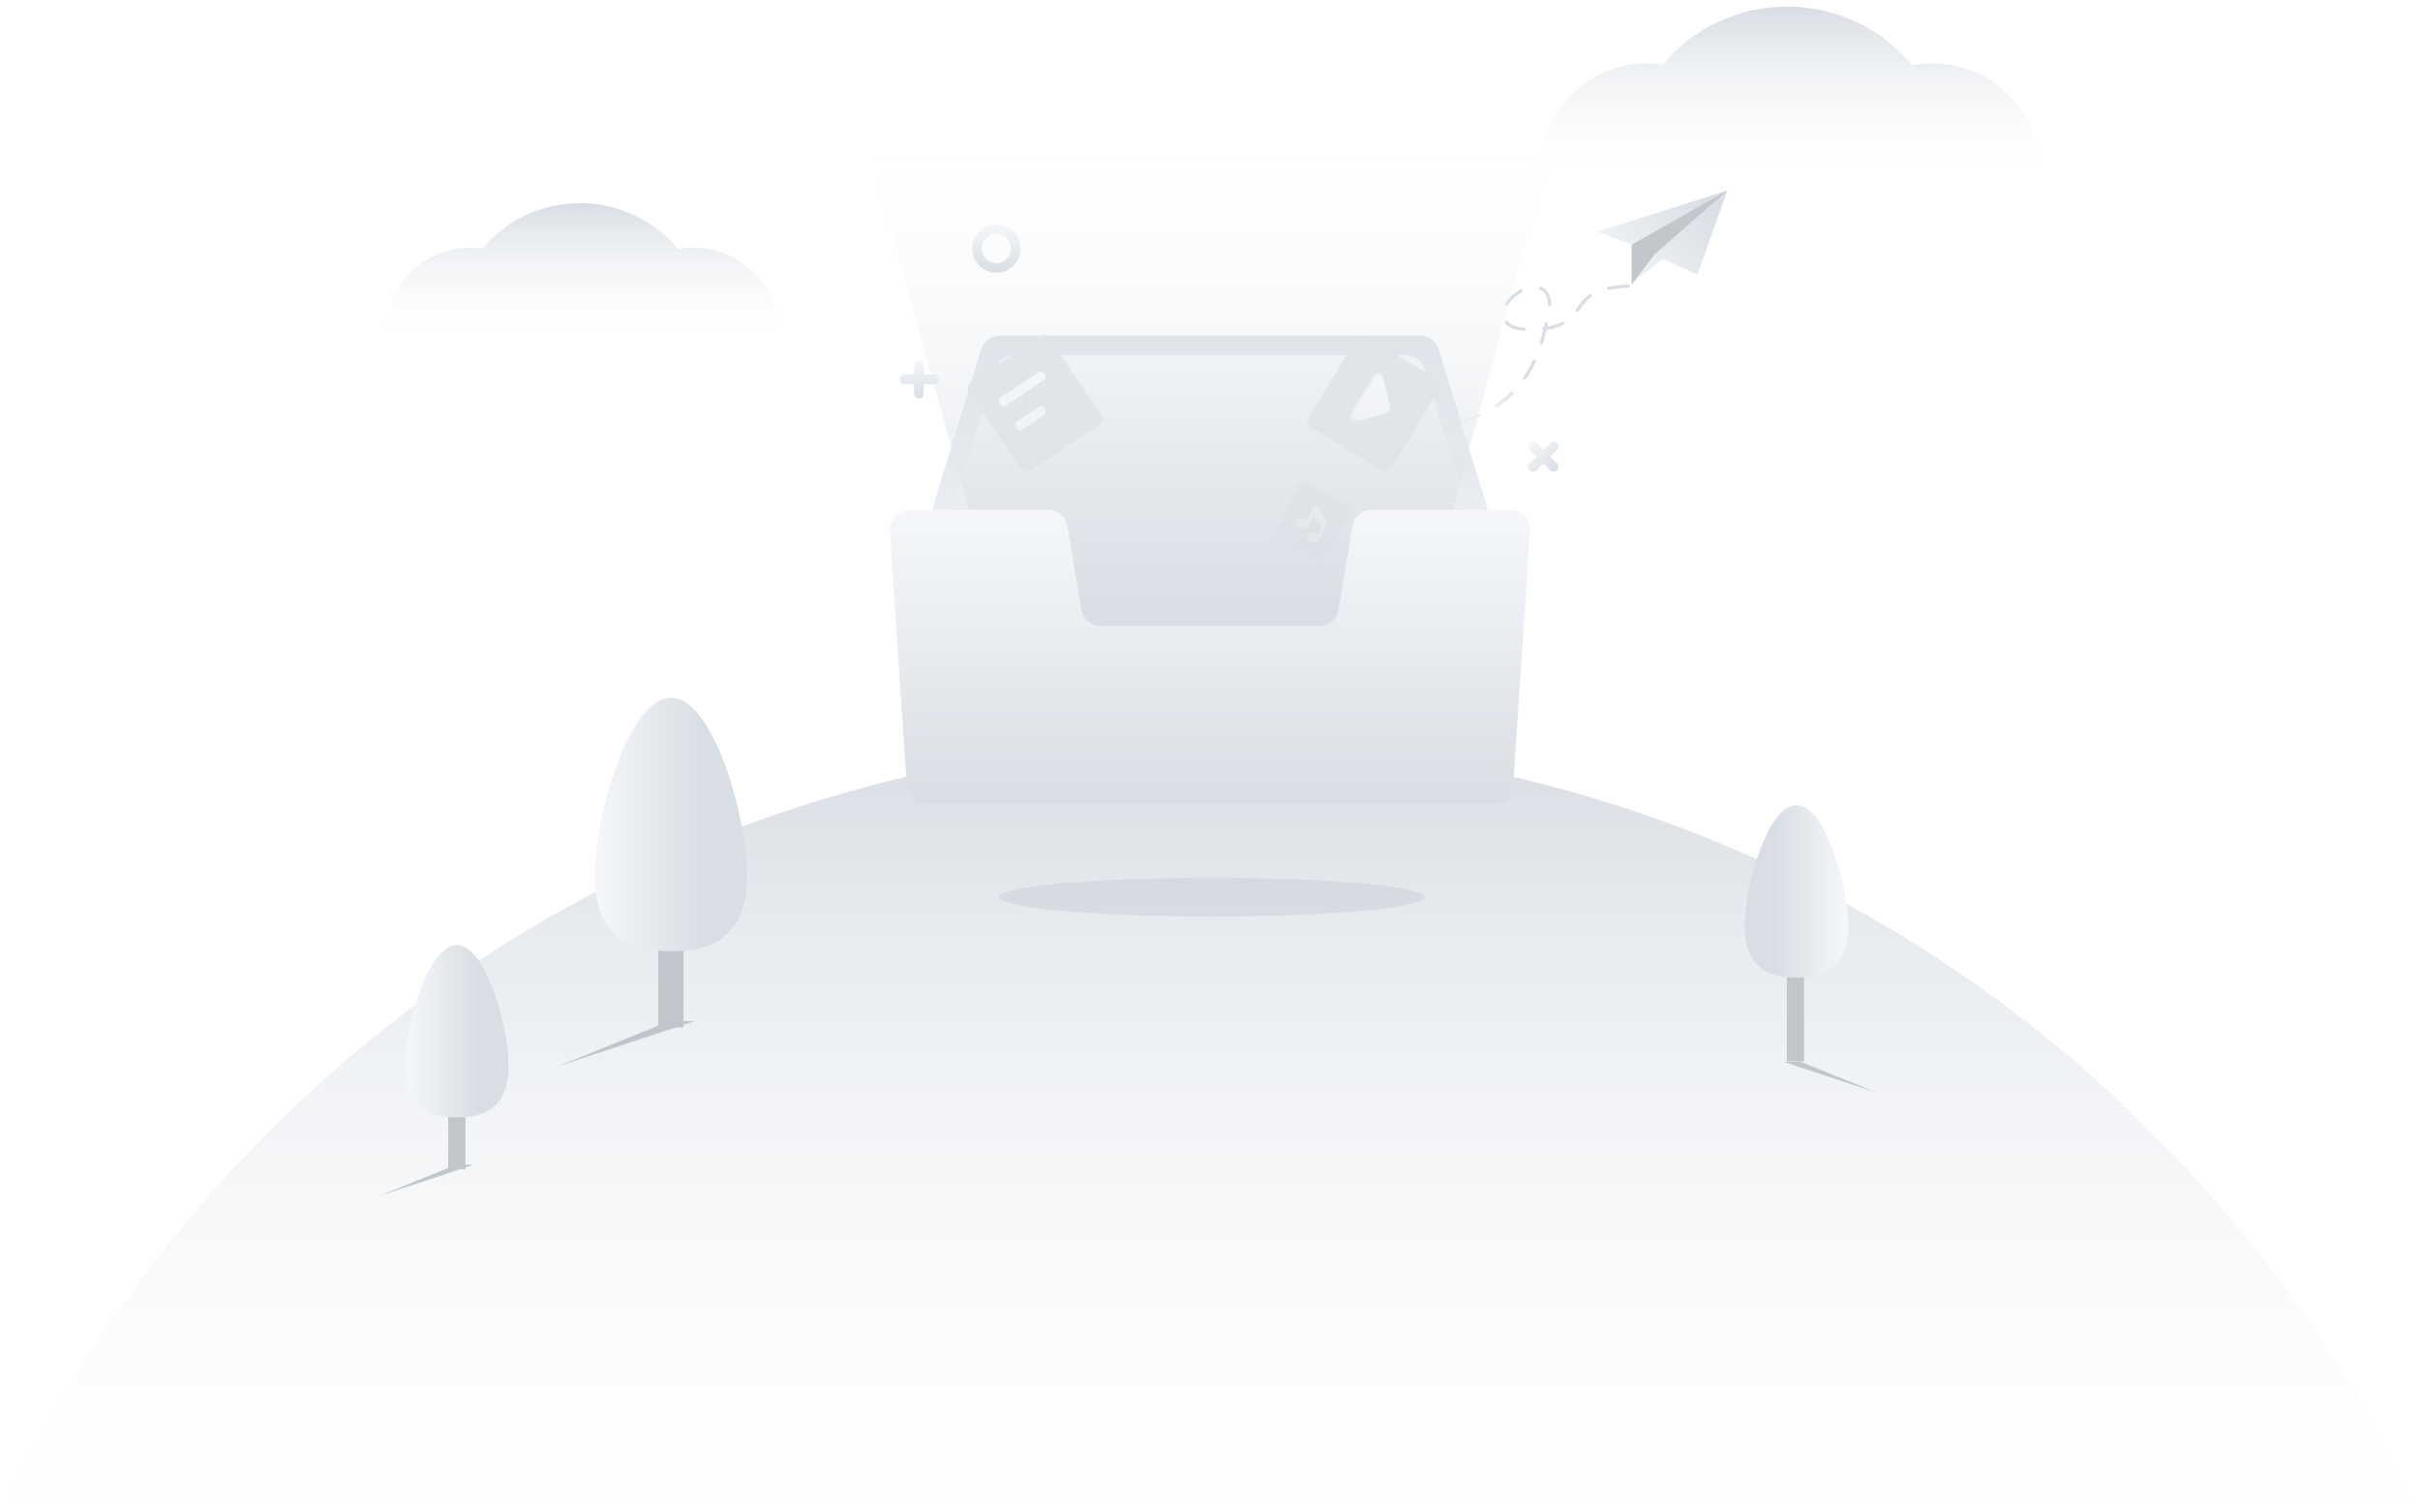 <?xml version="1.0" encoding="UTF-8"?>
<svg width="368px" height="230px" viewBox="0 0 368 230" version="1.1" xmlns="http://www.w3.org/2000/svg" xmlns:xlink="http://www.w3.org/1999/xlink">
    <!-- Generator: Sketch 58 (84663) - https://sketch.com -->
    <title>购物车空</title>
    <desc>Created with Sketch.</desc>
    <defs>
        <rect id="path-1" x="0" y="0" width="968" height="592"></rect>
        <filter x="-1.0%" y="-1.4%" width="102.1%" height="103.4%" filterUnits="objectBoundingBox" id="filter-2">
            <feOffset dx="0" dy="2" in="SourceAlpha" result="shadowOffsetOuter1"></feOffset>
            <feGaussianBlur stdDeviation="3" in="shadowOffsetOuter1" result="shadowBlurOuter1"></feGaussianBlur>
            <feColorMatrix values="0 0 0 0 0   0 0 0 0 0.082   0 0 0 0 0.161  0 0 0 0.057 0" type="matrix" in="shadowBlurOuter1"></feColorMatrix>
        </filter>
        <linearGradient x1="50%" y1="100%" x2="50%" y2="0%" id="linearGradient-3">
            <stop stop-color="#F5F7FA" stop-opacity="0" offset="0%"></stop>
            <stop stop-color="#D9DEE4" offset="100%"></stop>
        </linearGradient>
        <linearGradient x1="50%" y1="50%" x2="50%" y2="0%" id="linearGradient-4">
            <stop stop-color="#F5F7FA" stop-opacity="0" offset="0%"></stop>
            <stop stop-color="#D9DEE4" offset="100%"></stop>
        </linearGradient>
        <linearGradient x1="50%" y1="50%" x2="50%" y2="0%" id="linearGradient-5">
            <stop stop-color="#F5F7FA" stop-opacity="0" offset="0%"></stop>
            <stop stop-color="#D9DEE4" offset="100%"></stop>
        </linearGradient>
        <linearGradient x1="70.998%" y1="56.749%" x2="0%" y2="56.749%" id="linearGradient-6">
            <stop stop-color="#D9DEE4" offset="0%"></stop>
            <stop stop-color="#F5F7FA" offset="100%"></stop>
        </linearGradient>
        <linearGradient x1="70.998%" y1="56.749%" x2="0%" y2="56.749%" id="linearGradient-7">
            <stop stop-color="#D9DEE4" offset="0%"></stop>
            <stop stop-color="#F5F7FA" offset="100%"></stop>
        </linearGradient>
        <linearGradient x1="50%" y1="100%" x2="50%" y2="0%" id="linearGradient-8">
            <stop stop-color="#F5F7FA" offset="0%"></stop>
            <stop stop-color="#D9DEE4" offset="100%"></stop>
        </linearGradient>
        <linearGradient x1="50%" y1="100%" x2="50%" y2="0%" id="linearGradient-9">
            <stop stop-color="#D9DEE4" offset="0%"></stop>
            <stop stop-color="#F5F7FA" offset="100%"></stop>
        </linearGradient>
        <linearGradient x1="50%" y1="50%" x2="-2.859%" y2="68.029%" id="linearGradient-10">
            <stop stop-color="#DADFE5" offset="0%"></stop>
            <stop stop-color="#FFFFFF" stop-opacity="0.443" offset="100%"></stop>
        </linearGradient>
        <polygon id="path-11" points="0 -0 4.899 -0 4.899 8.33 0 8.33"></polygon>
        <linearGradient x1="50%" y1="100%" x2="50%" y2="0%" id="linearGradient-13">
            <stop stop-color="#D9DEE4" offset="0%"></stop>
            <stop stop-color="#F5F7FA" stop-opacity="0" offset="100%"></stop>
        </linearGradient>
        <linearGradient x1="50%" y1="100%" x2="50%" y2="0%" id="linearGradient-14">
            <stop stop-color="#D9DEE4" offset="0%"></stop>
            <stop stop-color="#F5F7FA" offset="100%"></stop>
        </linearGradient>
        <linearGradient x1="50%" y1="100%" x2="50%" y2="0%" id="linearGradient-15">
            <stop stop-color="#D9DEE4" offset="0%"></stop>
            <stop stop-color="#F5F7FA" offset="100%"></stop>
        </linearGradient>
        <linearGradient x1="0%" y1="23.623%" x2="100%" y2="100.446%" id="linearGradient-16">
            <stop stop-color="#D9DEE4" offset="0%"></stop>
            <stop stop-color="#F5F7FA" offset="100%"></stop>
        </linearGradient>
    </defs>
    <g id="页面-1" stroke="none" stroke-width="1" fill="none" fill-rule="evenodd">
        <g id="个人中心-优惠券空状态" transform="translate(-892, -227)">
            <rect fill="#F7F8FA" x="0" y="0" width="1920" height="1038"></rect>
            <g id="基本信息" transform="translate(592, 102)">
                <g id="矩形">
                    <use fill="black" fill-opacity="1" filter="url(#filter-2)" xlink:href="#path-1"></use>
                    <use fill="#FFFFFF" fill-rule="evenodd" xlink:href="#path-1"></use>
                </g>
                <g id="没内容" transform="translate(300, 125)">
                    <g id="无上传" transform="translate(0, 1)">
                        <g id="编组-7" fill-rule="nonzero">
                            <path d="M367.942,229.639 C335.884,160.105 265.564,111.843 183.971,111.843 C102.378,111.843 32.058,160.105 4.26325641e-13,229.64" id="路径" fill="url(#linearGradient-3)"></path>
                            <path d="M88.18,29.889 C94.181,29.889 99.544,32.609 103.095,36.878 C103.874,36.732 104.679,36.655 105.502,36.655 C112.63,36.655 118.408,42.411 118.408,49.51 C118.408,56.61 112.63,62.366 105.502,62.366 C104.503,62.366 103.531,62.253 102.598,62.039 C99.055,65.978 93.908,68.455 88.18,68.455 C82.509,68.455 77.407,66.027 73.867,62.157 C73.112,62.294 72.333,62.366 71.537,62.366 C64.409,62.366 58.63,56.61 58.63,49.51 C58.63,42.411 64.409,36.655 71.537,36.655 C72.151,36.655 72.754,36.698 73.345,36.78 C76.898,32.567 82.225,29.889 88.18,29.889 Z" id="形状结合" fill="url(#linearGradient-4)"></path>
                            <path d="M271.759,0 C279.406,0 286.24,3.468 290.765,8.911 C291.757,8.724 292.782,8.627 293.831,8.627 C302.913,8.627 310.276,15.965 310.276,25.017 C310.276,34.07 302.913,41.408 293.831,41.408 C292.559,41.408 291.321,41.264 290.132,40.992 C285.616,46.013 279.058,49.172 271.759,49.172 C264.534,49.172 258.034,46.076 253.522,41.143 C252.559,41.317 251.567,41.408 250.553,41.408 C241.47,41.408 234.107,34.07 234.107,25.017 C234.107,15.965 241.47,8.627 250.553,8.627 C251.335,8.627 252.105,8.681 252.858,8.786 C257.383,3.415 264.171,0 271.759,0 Z" id="形状结合备份" fill="url(#linearGradient-5)"></path>
                            <g id="编组-6" transform="translate(84.663, 105.093)">
                                <polygon id="Fill-3" fill="#C2C6CC" points="15.427 50.136 19.283 50.136 19.283 19.283 15.427 19.283"></polygon>
                                <path d="M28.925,27.03 C28.925,36.199 23.745,38.566 17.355,38.566 C10.965,38.566 5.785,36.199 5.785,27.03 C5.785,17.862 10.965,0 17.355,0 C23.745,0 28.925,17.862 28.925,27.03" id="Fill-1" fill="url(#linearGradient-6)"></path>
                                <polygon id="路径-20" fill="#C2C6CC" points="21.019 49.172 1.48325796e-13 56.133 17.162 49.172"></polygon>
                            </g>
                            <g id="编组-5" transform="translate(57.666, 142.696)">
                                <polygon id="Fill-3" fill="#C2C6CB" points="10.49 34.093 13.113 34.093 13.113 13.113 10.49 13.113"></polygon>
                                <path d="M19.669,18.381 C19.669,24.615 16.146,26.225 11.801,26.225 C7.456,26.225 3.934,24.615 3.934,18.381 C3.934,12.146 7.456,5.5067062e-14 11.801,5.5067062e-14 C16.146,5.5067062e-14 19.669,12.146 19.669,18.381" id="Fill-1" fill="url(#linearGradient-7)"></path>
                                <polygon id="路径-20" fill="#C2C6CB" points="14.293 33.437 -3.66817687e-13 38.17 11.67 33.437"></polygon>
                            </g>
                            <g id="编组-3" transform="translate(275.162, 143.52) scale(-1, 1) translate(-275.162, -143.52) translate(264.858, 121.44)">
                                <polygon id="Fill-3" fill="#C2C6CB" points="11.126 38.958 13.749 38.958 13.749 17.978 11.126 17.978"></polygon>
                                <path d="M20.151,18.381 C20.151,24.615 16.629,26.225 12.283,26.225 C7.938,26.225 4.416,24.615 4.416,18.381 C4.416,12.146 7.938,5.86197757e-14 12.283,5.86197757e-14 C16.629,5.86197757e-14 20.151,12.146 20.151,18.381" id="Fill-1" fill="url(#linearGradient-7)"></path>
                                <polygon id="路径-20" fill="#C2C6CB" points="14.293 39.008 9.05941988e-14 43.741 11.67 39.008"></polygon>
                            </g>
                        </g>
                        <ellipse id="椭圆形" fill="#B5BDC7" fill-rule="nonzero" opacity="0.3" style="mix-blend-mode: multiply;" cx="184.266" cy="135.424" rx="32.384" ry="2.944"></ellipse>
                        <g id="编组-4" transform="translate(132.378, 22.816)">
                            <path d="M99.307,71.392 L3.922,71.392 L16.826,29.313 C17.205,28.076 18.347,27.232 19.641,27.232 L83.588,27.232 C84.882,27.232 86.024,28.076 86.403,29.313 L99.307,71.392 Z" id="Fill-3" fill="url(#linearGradient-8)" fill-rule="nonzero"></path>
                            <path d="M7.904,68.448 L19.002,32.257 C19.382,31.02 20.524,30.176 21.817,30.176 L81.412,30.176 C82.705,30.176 83.847,31.02 84.226,32.257 L95.325,68.448 L90.181,84.64 L12.459,84.64 L7.904,68.448 Z" id="Fill-5" fill="url(#linearGradient-9)" fill-rule="nonzero"></path>
                            <path d="M78.084,43.075 C92.266,40.565 101.032,38.656 103.248,22.603 C103.38,21.653 102.848,20.307 101.925,20.048 C97.527,18.814 92.169,26.76 101.024,26.287 C110.913,25.76 104.22,19.512 117.107,19.645" id="路径-27" stroke="url(#linearGradient-10)" stroke-width="0.5" stroke-linecap="round" stroke-dasharray="3"></path>
                            <g id="编组-6" transform="translate(76.544, 37.536) rotate(31) translate(-76.544, -37.536) translate(69.184, 29.44)">
                                <rect id="矩形备份-2" fill="#DCDFE3" fill-rule="nonzero" x="0" y="0" width="14.72" height="16.192" rx="1"></rect>
                                <g id="编组" transform="translate(5.152, 3.68)">
                                    <g id="Fill-1-Clipped">
                                        <mask id="mask-12" fill="white">
                                            <use xlink:href="#path-11"></use>
                                        </mask>
                                        <g id="path-13"></g>
                                        <path d="M1.256,0.217 L4.684,3.644 C4.971,3.932 4.971,4.398 4.684,4.685 L1.256,8.113 C0.793,8.576 0,8.248 0,7.592 L0,0.737 C0,0.081 0.793,-0.247 1.256,0.217" id="Fill-1" fill="#FFFFFF" fill-rule="nonzero" mask="url(#mask-12)"></path>
                                    </g>
                                </g>
                            </g>
                            <g id="编组-5" transform="translate(25.024, 37.536) rotate(-34) translate(-25.024, -37.536) translate(17.664, 29.44)" fill-rule="nonzero">
                                <rect id="矩形" fill="#DCDFE3" x="0" y="0" width="14.72" height="16.192" rx="1"></rect>
                                <rect id="矩形" fill="#FFFFFF" x="2.944" y="4.416" width="8.096" height="1.472" rx="0.5"></rect>
                                <rect id="矩形备份" fill="#FFFFFF" x="2.944" y="8.832" width="5.152" height="1.472" rx="0.5"></rect>
                            </g>
                            <g id="编组-7" transform="translate(66.976, 55.936) rotate(27) translate(-66.976, -55.936) translate(62.56, 50.784)" fill-rule="nonzero">
                                <rect id="矩形备份-3" fill="#DCDFE3" x="0" y="0" width="8.832" height="9.715" rx="0.6"></rect>
                                <path d="M6.613,3.648 C6.601,3.637 6.575,3.613 6.561,3.613 L3.758,2.235 C3.732,2.212 3.706,2.201 3.681,2.212 L3.668,2.212 C3.642,2.212 3.616,2.235 3.604,2.247 C3.578,2.27 3.565,2.293 3.565,2.327 C3.565,3.188 3.565,4.072 3.578,4.933 C3.398,4.899 3.203,4.91 2.997,4.956 C2.738,5.025 2.532,5.129 2.39,5.289 C2.377,5.3 2.377,5.312 2.377,5.312 C2.222,5.485 2.17,5.668 2.236,5.851 C2.287,6.024 2.43,6.161 2.675,6.253 C2.894,6.321 3.126,6.321 3.398,6.253 C3.656,6.196 3.862,6.08 4.004,5.932 C4.004,5.921 4.004,5.921 4.017,5.921 C4.081,5.852 4.12,5.771 4.146,5.691 C4.159,5.691 4.159,5.691 4.159,5.68 C4.159,5.646 4.185,5.622 4.185,5.588 L4.185,5.576 C4.197,5.565 4.197,5.553 4.185,5.542 L4.185,5.519 L4.185,3.786 L6.005,4.681 L6.018,6.139 C5.837,6.104 5.643,6.116 5.45,6.162 C5.178,6.23 4.985,6.334 4.83,6.506 C4.661,6.679 4.61,6.862 4.675,7.045 C4.727,7.229 4.869,7.367 5.114,7.448 C5.333,7.516 5.579,7.528 5.837,7.471 C6.095,7.402 6.301,7.298 6.444,7.138 C6.456,7.126 6.456,7.115 6.456,7.115 C6.572,6.989 6.624,6.862 6.624,6.724 L6.624,3.706 C6.626,3.683 6.613,3.671 6.613,3.648 Z" id="路径" fill="#FFFFFF"></path>
                            </g>
                            <polygon id="路径-32" fill="url(#linearGradient-13)" fill-rule="nonzero" points="19.872 71.392 0 0 103.04 0 83.758 71.392"></polygon>
                            <path d="M73.284,56.188 L71.16,68.932 C70.924,70.351 69.696,71.392 68.256,71.392 L34.972,71.392 C33.533,71.392 32.305,70.351 32.068,68.932 L29.944,56.188 C29.708,54.769 28.48,53.728 27.04,53.728 L5.888,53.728 C4.186,53.728 2.839,55.167 2.95,56.865 L5.507,95.726 C5.609,97.274 6.894,98.477 8.445,98.477 L94.784,98.477 C96.335,98.477 97.62,97.274 97.722,95.726 L100.278,56.865 C100.39,55.167 99.043,53.728 97.341,53.728 L76.188,53.728 C74.749,53.728 73.521,54.769 73.284,56.188" id="Fill-1" fill="url(#linearGradient-14)" fill-rule="nonzero"></path>
                        </g>
                        <path d="M139.738,53.728 C140.144,53.728 140.474,54.058 140.474,54.464 L140.474,55.936 L141.946,55.936 C142.352,55.936 142.682,56.266 142.682,56.672 C142.682,57.078 142.352,57.408 141.946,57.408 L140.474,57.408 L140.474,58.88 C140.474,59.286 140.144,59.616 139.738,59.616 C139.331,59.616 139.002,59.286 139.002,58.88 L139.002,57.408 L137.53,57.408 C137.123,57.408 136.794,57.078 136.794,56.672 C136.794,56.266 137.123,55.936 137.53,55.936 L139.002,55.936 L139.002,54.464 C139.002,54.058 139.331,53.728 139.738,53.728 Z" id="形状结合" fill="url(#linearGradient-15)" fill-rule="nonzero"></path>
                        <path d="M151.514,33.12 C149.481,33.12 147.834,34.768 147.834,36.8 C147.834,38.832 149.481,40.48 151.514,40.48 C153.546,40.48 155.194,38.832 155.194,36.8 C155.194,34.768 153.546,33.12 151.514,33.12 Z M151.514,34.592 C152.733,34.592 153.722,35.581 153.722,36.8 C153.722,38.019 152.733,39.008 151.514,39.008 C150.294,39.008 149.306,38.019 149.306,36.8 C149.306,35.581 150.294,34.592 151.514,34.592 Z" id="椭圆形" fill="url(#linearGradient-15)" fill-rule="nonzero"></path>
                        <path d="M234.682,65.504 C235.088,65.504 235.418,65.834 235.418,66.24 L235.418,67.712 L236.89,67.712 C237.296,67.712 237.626,68.042 237.626,68.448 C237.626,68.854 237.296,69.184 236.89,69.184 L235.418,69.184 L235.418,70.656 C235.418,71.062 235.088,71.392 234.682,71.392 C234.275,71.392 233.946,71.062 233.946,70.656 L233.946,69.184 L232.474,69.184 C232.067,69.184 231.738,68.854 231.738,68.448 C231.738,68.042 232.067,67.712 232.474,67.712 L233.946,67.712 L233.946,66.24 C233.946,65.834 234.275,65.504 234.682,65.504 Z" id="形状结合备份-2" fill="url(#linearGradient-15)" fill-rule="nonzero" transform="translate(234.682, 68.448) rotate(-45) translate(-234.682, -68.448) "></path>
                        <g id="编组-4" transform="translate(252.346, 35.328) scale(-1, 1) translate(-252.346, -35.328) translate(242.042, 27.968)" fill-rule="nonzero">
                            <polygon id="路径-18" fill="url(#linearGradient-16)" points="8.8817842e-14 1.77635684e-14 4.527 12.827 9.835 10.372 14.527 14.287 14.527 8.245 19.671 6.258"></polygon>
                            <polygon id="路径-19" fill="#C3C6CB" points="1.30562228e-13 1.24344979e-14 14.527 8.245 14.527 14.287 11.061 9.726"></polygon>
                        </g>
                    </g>
                </g>
            </g>
        </g>
    </g>
</svg>